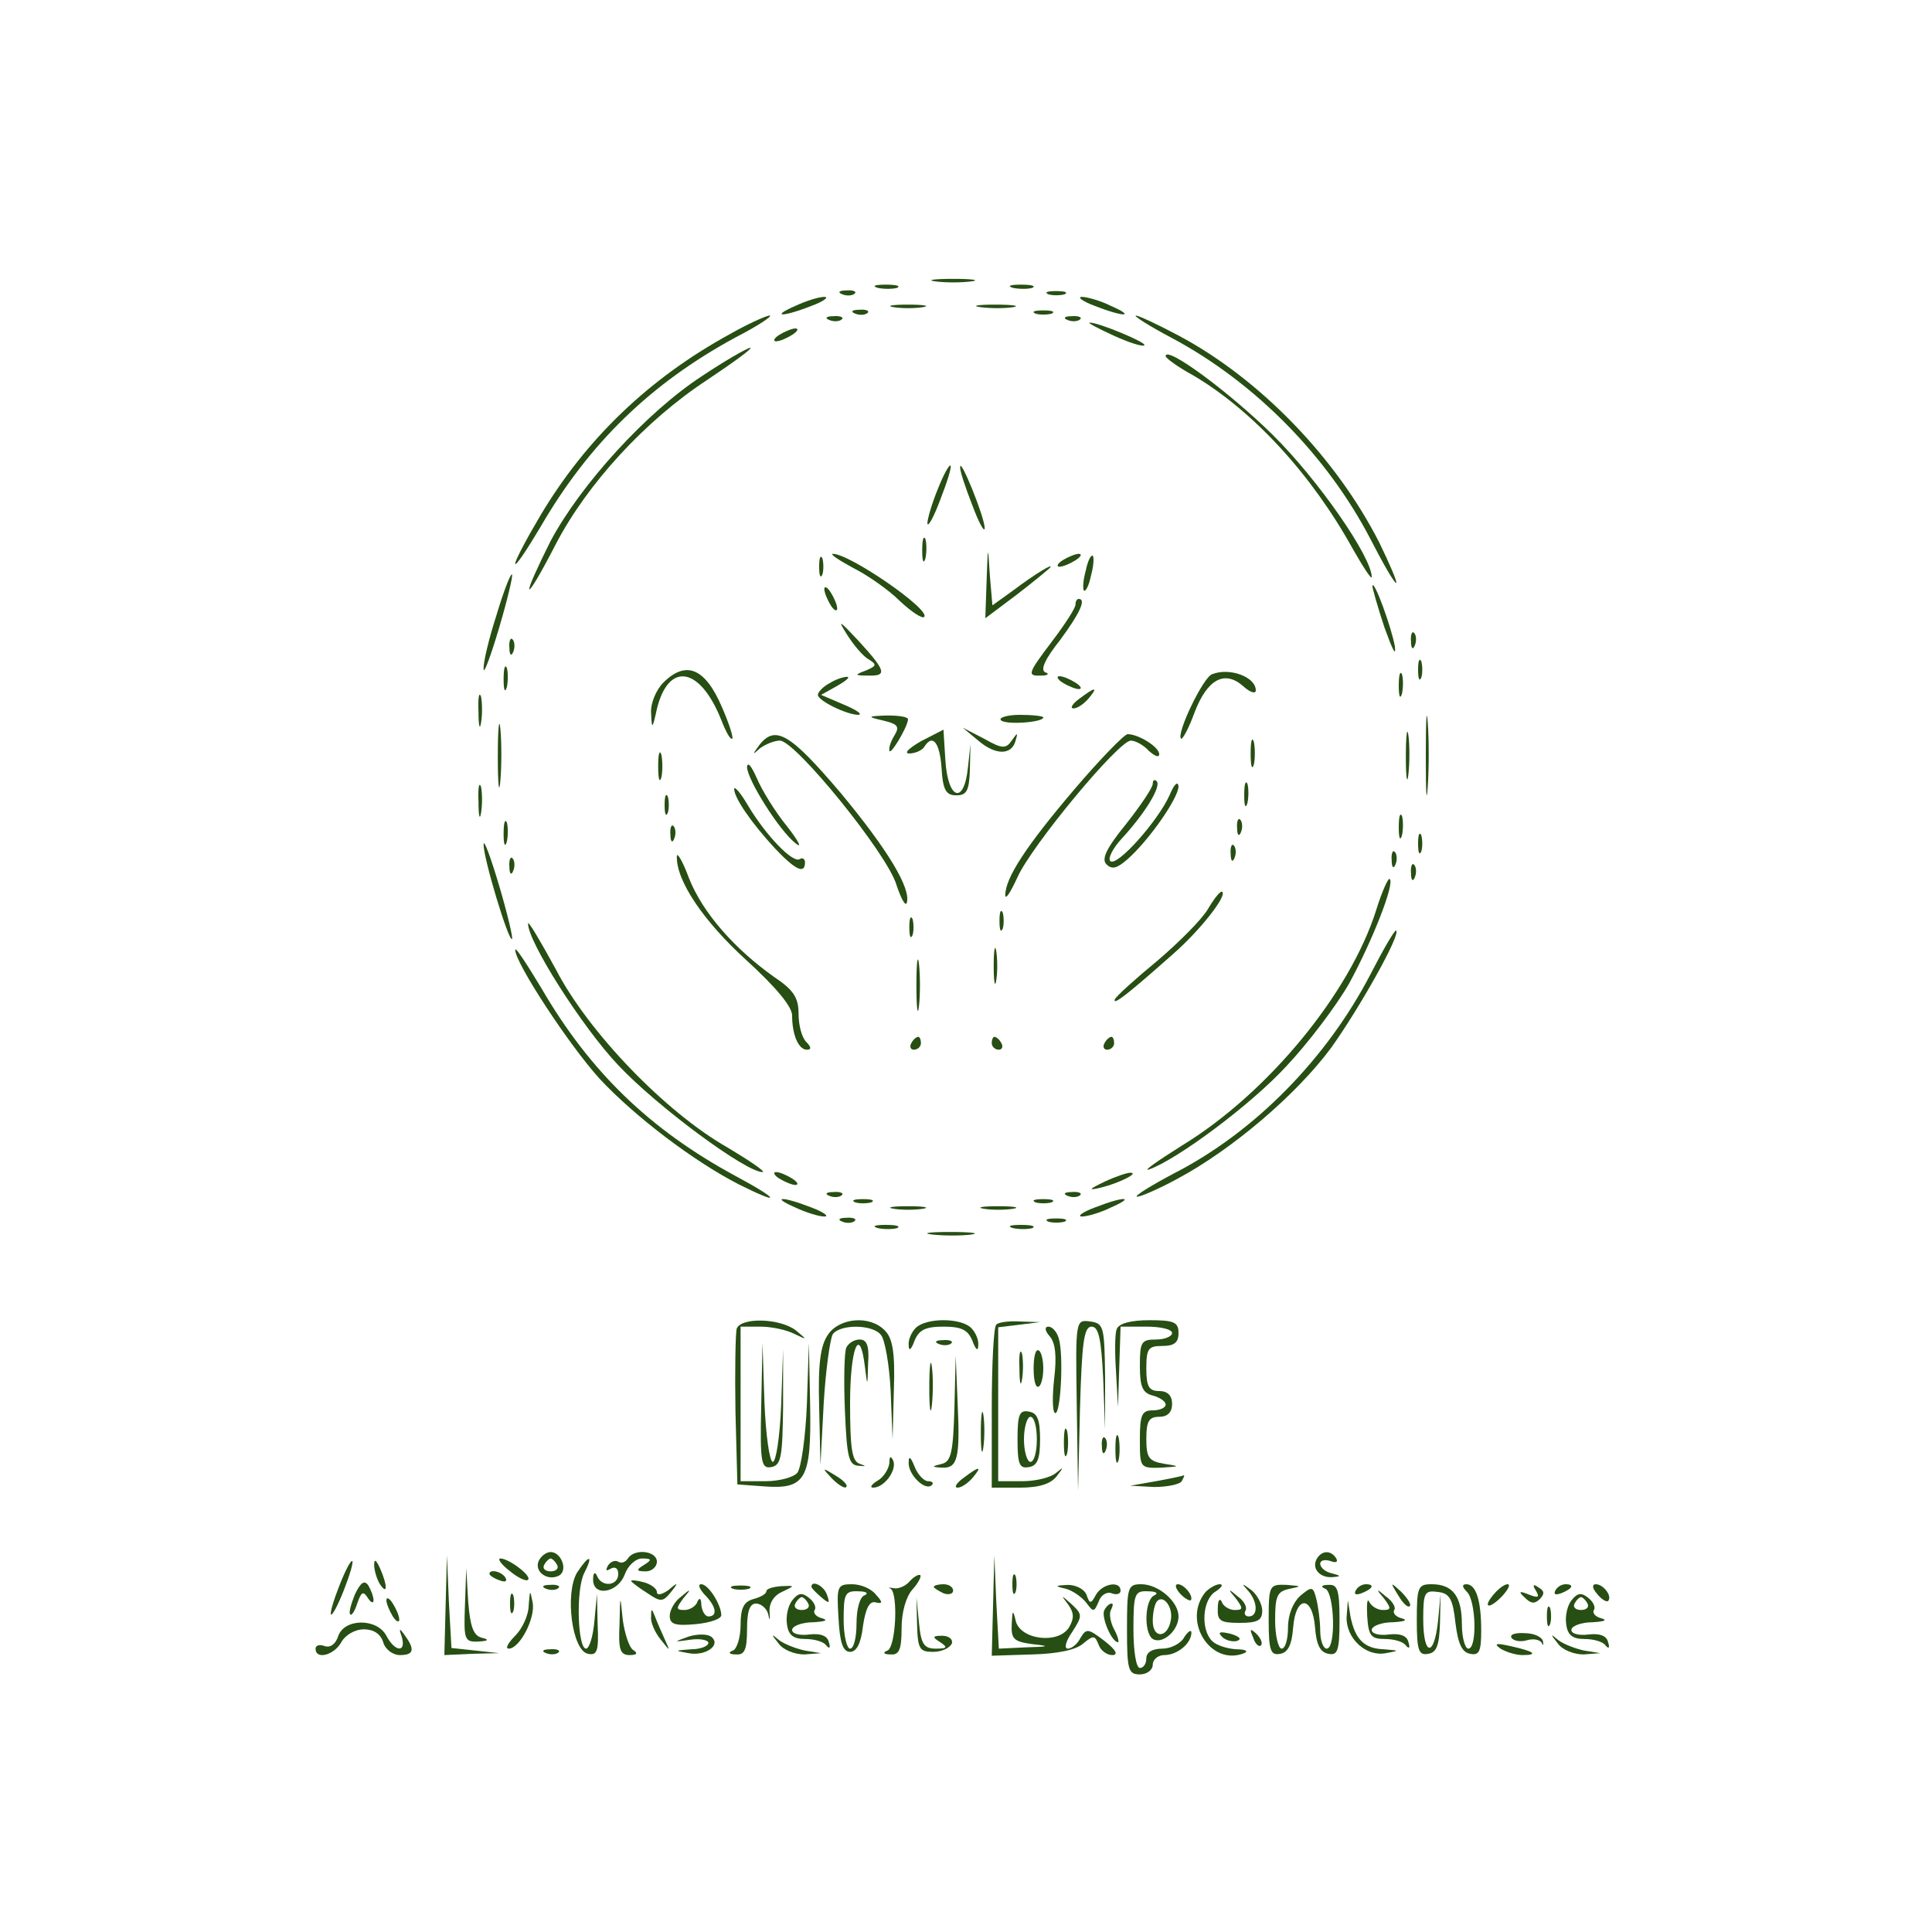 <?xml version="1.0" standalone="no"?>
<!DOCTYPE svg PUBLIC "-//W3C//DTD SVG 20010904//EN"
 "http://www.w3.org/TR/2001/REC-SVG-20010904/DTD/svg10.dtd">
<svg version="1.0" xmlns="http://www.w3.org/2000/svg"
 width="300pt" height="300pt" viewBox="0 0 300 300"
 preserveAspectRatio="xMidYMid meet">
<g transform="translate(0,300) scale(0.1,-0.1)"
fill="#274e13" stroke="none">
<path d="M1453 2563 c15 -2 39 -2 55 0 15 2 2 4 -28 4 -30 0 -43 -2 -27 -4z"/>
<path d="M1363 2553 c9 -2 23 -2 30 0 6 3 -1 5 -18 5 -16 0 -22 -2 -12 -5z"/>
<path d="M1573 2553 c9 -2 23 -2 30 0 6 3 -1 5 -18 5 -16 0 -22 -2 -12 -5z"/>
<path d="M1308 2543 c7 -3 16 -2 19 1 4 3 -2 6 -13 5 -11 0 -14 -3 -6 -6z"/>
<path d="M1628 2543 c6 -2 18 -2 25 0 6 3 1 5 -13 5 -14 0 -19 -2 -12 -5z"/>
<path d="M1235 2525 c-39 -17 -21 -18 25 0 19 7 28 14 20 14 -8 0 -28 -6 -45
-14z"/>
<path d="M1700 2525 c46 -18 64 -17 25 0 -16 8 -37 14 -45 14 -8 0 1 -7 20
-14z"/>
<path d="M1388 2523 c12 -2 32 -2 45 0 12 2 2 4 -23 4 -25 0 -35 -2 -22 -4z"/>
<path d="M1523 2523 c15 -2 37 -2 50 0 12 2 0 4 -28 4 -27 0 -38 -2 -22 -4z"/>
<path d="M1328 2513 c7 -3 16 -2 19 1 4 3 -2 6 -13 5 -11 0 -14 -3 -6 -6z"/>
<path d="M1608 2513 c6 -2 18 -2 25 0 6 3 1 5 -13 5 -14 0 -19 -2 -12 -5z"/>
<path d="M1133 2481 c-126 -69 -223 -163 -293 -280 -22 -37 -40 -71 -40 -76 0
-6 18 21 40 58 75 129 171 222 302 293 35 18 59 34 53 34 -5 0 -34 -13 -62
-29z"/>
<path d="M1288 2503 c7 -3 16 -2 19 1 4 3 -2 6 -13 5 -11 0 -14 -3 -6 -6z"/>
<path d="M1658 2503 c7 -3 16 -2 19 1 4 3 -2 6 -13 5 -11 0 -14 -3 -6 -6z"/>
<path d="M1820 2475 c129 -69 241 -183 308 -312 20 -39 38 -70 40 -68 2 1 -10
29 -26 62 -67 132 -186 255 -312 322 -32 17 -62 31 -66 31 -5 0 20 -16 56 -35z"/>
<path d="M1729 2479 c24 -11 46 -18 48 -15 4 4 -73 36 -85 35 -4 0 13 -9 37
-20z"/>
<path d="M1210 2480 c-8 -5 -10 -10 -5 -10 6 0 17 5 25 10 8 5 11 10 5 10 -5
0 -17 -5 -25 -10z"/>
<path d="M1090 2416 c-86 -56 -188 -168 -235 -256 -20 -40 -35 -73 -33 -75 2
-2 20 29 41 70 49 94 139 192 235 255 42 28 72 50 67 50 -6 -1 -39 -20 -75
-44z"/>
<path d="M1810 2447 c0 -3 19 -17 43 -30 93 -55 184 -154 248 -270 16 -28 29
-48 29 -43 0 31 -83 151 -154 221 -68 67 -166 139 -166 122z"/>
<path d="M1456 2240 c-9 -22 -16 -46 -16 -53 1 -6 10 10 20 37 11 28 18 51 16
53 -2 2 -11 -14 -20 -37z"/>
<path d="M1491 2275 c-1 -5 8 -32 19 -60 10 -27 19 -43 19 -35 0 17 -38 110
-38 95z"/>
<path d="M1432 2145 c0 -16 2 -22 5 -12 2 9 2 23 0 30 -3 6 -5 -1 -5 -18z"/>
<path d="M1532 2098 l-2 -58 48 36 c26 20 49 39 52 42 9 10 -24 -10 -57 -35
l-32 -23 -4 47 c-3 48 -3 48 -5 -9z"/>
<path d="M1272 2120 c0 -14 2 -19 5 -12 2 6 2 18 0 25 -3 6 -5 1 -5 -13z"/>
<path d="M1325 2118 c22 -11 55 -34 72 -51 18 -17 35 -28 38 -25 11 11 -117
99 -142 98 -4 -1 10 -10 32 -22z"/>
<path d="M1650 2130 c-8 -5 -10 -10 -5 -10 6 0 17 5 25 10 8 5 11 10 5 10 -5
0 -17 -5 -25 -10z"/>
<path d="M1686 2114 c-4 -14 -5 -28 -3 -31 3 -2 8 8 11 23 4 14 5 28 3 31 -3
2 -8 -8 -11 -23z"/>
<path d="M771 2045 c-12 -37 -21 -75 -20 -84 0 -9 11 20 24 64 13 44 22 82 20
83 -2 2 -13 -26 -24 -63z"/>
<path d="M1280 2085 c0 -5 5 -17 10 -25 5 -8 10 -10 10 -5 0 6 -5 17 -10 25
-5 8 -10 11 -10 5z"/>
<path d="M2131 2090 c0 -3 8 -32 19 -65 12 -33 18 -46 16 -29 -5 29 -33 106
-35 94z"/>
<path d="M1670 2061 c0 -5 -16 -30 -35 -55 -40 -53 -41 -56 -17 -55 9 0 12 3
5 5 -8 4 0 21 23 50 31 42 41 64 29 64 -3 0 -5 -4 -5 -9z"/>
<path d="M1315 2015 c10 -16 25 -34 34 -39 13 -8 12 -10 -4 -17 -19 -7 -18 -8
3 -8 30 -1 28 7 -15 54 -30 32 -33 34 -18 10z"/>
<path d="M2191 2004 c0 -11 3 -14 6 -6 3 7 2 16 -1 19 -3 4 -6 -2 -5 -13z"/>
<path d="M791 1994 c0 -11 3 -14 6 -6 3 7 2 16 -1 19 -3 4 -6 -2 -5 -13z"/>
<path d="M2202 1960 c0 -14 2 -19 5 -12 2 6 2 18 0 25 -3 6 -5 1 -5 -13z"/>
<path d="M782 1945 c0 -16 2 -22 5 -12 2 9 2 23 0 30 -3 6 -5 -1 -5 -18z"/>
<path d="M1030 1940 c-11 -11 -20 -32 -19 -47 1 -26 2 -26 9 6 18 74 67 66
100 -17 7 -18 14 -31 17 -29 2 2 -5 24 -16 49 -26 61 -56 73 -91 38z"/>
<path d="M1882 1953 c-14 -5 -56 -93 -48 -100 2 -2 12 16 21 41 20 52 47 66
76 40 10 -9 19 -12 19 -6 0 21 -41 36 -68 25z"/>
<path d="M2172 1935 c0 -16 2 -22 5 -12 2 9 2 23 0 30 -3 6 -5 -1 -5 -18z"/>
<path d="M1288 1939 c-10 -5 -18 -14 -18 -18 0 -9 45 -31 63 -31 7 1 -4 8 -23
16 l-35 15 25 14 c14 8 21 14 15 14 -5 0 -18 -4 -27 -10z"/>
<path d="M1650 1940 c8 -5 20 -10 25 -10 6 0 3 5 -5 10 -8 5 -19 10 -25 10 -5
0 -3 -5 5 -10z"/>
<path d="M743 1895 c0 -22 2 -30 4 -17 2 12 2 30 0 40 -3 9 -5 -1 -4 -23z"/>
<path d="M1676 1915 c-11 -8 -15 -15 -9 -15 6 0 16 7 23 15 16 19 11 19 -14 0z"/>
<path d="M2214 1825 c0 -55 1 -76 3 -47 2 29 2 74 0 100 -2 26 -3 2 -3 -53z"/>
<path d="M773 1825 c0 -44 2 -61 4 -37 2 23 2 59 0 80 -2 20 -4 1 -4 -43z"/>
<path d="M1372 1881 c21 -5 25 -9 18 -21 -5 -8 -10 -19 -9 -25 0 -11 28 35 29
48 0 4 -15 6 -32 6 -32 -1 -32 -2 -6 -8z"/>
<path d="M1554 1882 c5 -8 66 -4 66 4 0 2 -16 4 -36 4 -19 0 -33 -4 -30 -8z"/>
<path d="M2183 1825 c0 -33 2 -45 4 -27 2 18 2 45 0 60 -2 15 -4 0 -4 -33z"/>
<path d="M1430 1849 c-19 -11 -27 -19 -18 -19 9 0 20 5 23 10 13 21 24 8 27
-32 2 -35 7 -43 23 -43 16 0 20 7 21 40 l1 40 -4 -37 c-6 -58 -31 -50 -35 11
l-3 48 -35 -18z"/>
<path d="M1519 1850 c27 -23 52 -23 58 0 4 13 3 13 -6 0 -9 -13 -15 -13 -43 3
l-33 17 24 -20z"/>
<path d="M1179 1843 c-11 -15 -11 -16 1 -5 8 6 22 12 31 12 24 0 167 -176 181
-224 7 -21 14 -34 16 -28 7 22 -29 82 -102 170 -79 93 -102 107 -127 75z"/>
<path d="M1668 1774 c-74 -87 -107 -137 -107 -164 0 -8 8 4 19 28 22 49 157
212 176 212 7 0 20 -7 28 -16 9 -8 16 -11 16 -5 0 11 -32 31 -49 31 -5 0 -43
-39 -83 -86z"/>
<path d="M1942 1830 c0 -19 2 -27 5 -17 2 9 2 25 0 35 -3 9 -5 1 -5 -18z"/>
<path d="M1022 1810 c0 -19 2 -27 5 -17 2 9 2 25 0 35 -3 9 -5 1 -5 -18z"/>
<path d="M1160 1809 c0 -19 50 -99 76 -119 10 -8 4 4 -14 27 -18 22 -39 56
-47 75 -8 18 -14 26 -15 17z"/>
<path d="M743 1755 c0 -22 2 -30 4 -17 2 12 2 30 0 40 -3 9 -5 -1 -4 -23z"/>
<path d="M1790 1783 c0 -6 -19 -34 -41 -62 -31 -38 -39 -55 -31 -63 9 -9 17
-6 33 8 33 29 79 95 79 113 -1 9 -7 3 -14 -14 -18 -40 -82 -112 -92 -102 -4 4
4 20 18 35 35 38 62 81 54 89 -3 3 -6 2 -6 -4z"/>
<path d="M1932 1765 c0 -16 2 -22 5 -12 2 9 2 23 0 30 -3 6 -5 -1 -5 -18z"/>
<path d="M1140 1775 c0 -14 27 -53 63 -92 32 -34 47 -41 47 -22 0 5 -4 8 -8 5
-11 -7 -53 37 -81 84 -11 19 -21 30 -21 25z"/>
<path d="M1032 1750 c0 -14 2 -19 5 -12 2 6 2 18 0 25 -3 6 -5 1 -5 -13z"/>
<path d="M2172 1715 c0 -16 2 -22 5 -12 2 9 2 23 0 30 -3 6 -5 -1 -5 -18z"/>
<path d="M782 1705 c0 -16 2 -22 5 -12 2 9 2 23 0 30 -3 6 -5 -1 -5 -18z"/>
<path d="M1921 1714 c0 -11 3 -14 6 -6 3 7 2 16 -1 19 -3 4 -6 -2 -5 -13z"/>
<path d="M1041 1704 c0 -11 3 -14 6 -6 3 7 2 16 -1 19 -3 4 -6 -2 -5 -13z"/>
<path d="M2202 1690 c0 -14 2 -19 5 -12 2 6 2 18 0 25 -3 6 -5 1 -5 -13z"/>
<path d="M751 1689 c-1 -20 39 -152 44 -147 2 1 -7 39 -20 83 -13 44 -24 73
-24 64z"/>
<path d="M1911 1674 c0 -11 3 -14 6 -6 3 7 2 16 -1 19 -3 4 -6 -2 -5 -13z"/>
<path d="M1051 1670 c-1 -38 42 -101 108 -161 46 -42 71 -72 71 -86 0 -30 10
-53 23 -53 7 0 7 4 -1 12 -7 7 -12 26 -12 44 0 25 -8 37 -38 57 -62 44 -111
100 -132 153 -10 27 -19 42 -19 34z"/>
<path d="M2161 1664 c0 -11 3 -14 6 -6 3 7 2 16 -1 19 -3 4 -6 -2 -5 -13z"/>
<path d="M791 1654 c0 -11 3 -14 6 -6 3 7 2 16 -1 19 -3 4 -6 -2 -5 -13z"/>
<path d="M2191 1644 c0 -11 3 -14 6 -6 3 7 2 16 -1 19 -3 4 -6 -2 -5 -13z"/>
<path d="M2137 1587 c-41 -130 -169 -285 -302 -366 -38 -24 -61 -40 -51 -37
43 15 158 100 214 161 33 35 77 93 97 128 36 66 71 155 63 162 -2 3 -12 -19
-21 -48z"/>
<path d="M1876 1589 c-9 -16 -45 -52 -79 -81 -34 -28 -64 -55 -66 -60 -3 -10
21 9 91 71 41 36 83 89 76 96 -2 3 -12 -9 -22 -26z"/>
<path d="M1552 1570 c0 -14 2 -19 5 -12 2 6 2 18 0 25 -3 6 -5 1 -5 -13z"/>
<path d="M1412 1560 c0 -14 2 -19 5 -12 2 6 2 18 0 25 -3 6 -5 1 -5 -13z"/>
<path d="M820 1566 c-1 -27 84 -161 140 -220 60 -64 198 -166 224 -166 6 0
-19 17 -54 38 -97 55 -217 180 -267 277 -24 44 -43 76 -43 71z"/>
<path d="M2128 1487 c-68 -131 -180 -245 -305 -309 -34 -18 -60 -34 -58 -36 2
-2 31 10 64 28 84 45 184 130 238 203 43 60 108 175 101 182 -2 2 -20 -29 -40
-68z"/>
<path d="M1543 1500 c0 -25 2 -35 4 -22 2 12 2 32 0 45 -2 12 -4 2 -4 -23z"/>
<path d="M800 1525 c0 -20 83 -147 131 -200 55 -59 146 -128 216 -164 68 -34
64 -24 -5 13 -133 72 -226 162 -301 291 -23 38 -41 66 -41 60z"/>
<path d="M1423 1470 c0 -36 2 -50 4 -32 2 17 2 47 0 65 -2 17 -4 3 -4 -33z"/>
<path d="M1415 1380 c-3 -5 -1 -10 4 -10 6 0 11 5 11 10 0 6 -2 10 -4 10 -3 0
-8 -4 -11 -10z"/>
<path d="M1540 1380 c0 -5 5 -10 11 -10 5 0 7 5 4 10 -3 6 -8 10 -11 10 -2 0
-4 -4 -4 -10z"/>
<path d="M1715 1380 c-3 -5 -1 -10 4 -10 6 0 11 5 11 10 0 6 -2 10 -4 10 -3 0
-8 -4 -11 -10z"/>
<path d="M1210 1170 c8 -5 20 -10 25 -10 6 0 3 5 -5 10 -8 5 -19 10 -25 10 -5
0 -3 -5 5 -10z"/>
<path d="M1715 1165 c-25 -12 -26 -14 -5 -9 28 7 60 23 45 23 -5 0 -23 -6 -40
-14z"/>
<path d="M1288 1143 c7 -3 16 -2 19 1 4 3 -2 6 -13 5 -11 0 -14 -3 -6 -6z"/>
<path d="M1658 1143 c7 -3 16 -2 19 1 4 3 -2 6 -13 5 -11 0 -14 -3 -6 -6z"/>
<path d="M1235 1125 c17 -8 37 -14 45 -14 8 0 -1 7 -20 14 -46 18 -64 17 -25
0z"/>
<path d="M1328 1133 c6 -2 18 -2 25 0 6 3 1 5 -13 5 -14 0 -19 -2 -12 -5z"/>
<path d="M1608 1133 c6 -2 18 -2 25 0 6 3 1 5 -13 5 -14 0 -19 -2 -12 -5z"/>
<path d="M1700 1125 c-19 -7 -28 -14 -20 -14 8 0 29 6 45 14 39 17 21 18 -25
0z"/>
<path d="M1388 1123 c12 -2 32 -2 45 0 12 2 2 4 -23 4 -25 0 -35 -2 -22 -4z"/>
<path d="M1528 1123 c12 -2 32 -2 45 0 12 2 2 4 -23 4 -25 0 -35 -2 -22 -4z"/>
<path d="M1308 1103 c7 -3 16 -2 19 1 4 3 -2 6 -13 5 -11 0 -14 -3 -6 -6z"/>
<path d="M1628 1103 c6 -2 18 -2 25 0 6 3 1 5 -13 5 -14 0 -19 -2 -12 -5z"/>
<path d="M1363 1093 c9 -2 23 -2 30 0 6 3 -1 5 -18 5 -16 0 -22 -2 -12 -5z"/>
<path d="M1573 1093 c9 -2 23 -2 30 0 6 3 -1 5 -18 5 -16 0 -22 -2 -12 -5z"/>
<path d="M1448 1083 c18 -2 45 -2 60 0 15 2 0 4 -33 4 -33 0 -45 -2 -27 -4z"/>
<path d="M1144 937 c-2 -7 -3 -65 -2 -128 l3 -114 41 -3 c65 -5 74 11 72 126
l-2 97 -3 -94 c-2 -52 -9 -101 -15 -108 -6 -7 -28 -13 -49 -13 l-39 0 0 120 0
120 31 0 c17 0 40 -5 52 -11 21 -10 21 -10 3 5 -24 19 -85 21 -92 3z"/>
<path d="M1286 928 c-12 -17 -16 -45 -14 -113 l2 -90 5 95 c3 52 10 101 14
108 11 16 62 16 75 -1 6 -7 13 -46 15 -87 l3 -75 2 77 c2 58 -2 80 -14 92 -23
24 -70 20 -88 -6z"/>
<path d="M1422 938 c-7 -7 -12 -19 -11 -27 0 -10 4 -7 9 7 7 17 17 22 45 22
28 0 38 -5 45 -22 5 -14 9 -17 9 -7 1 8 -4 20 -11 27 -16 16 -70 16 -86 0z"/>
<path d="M1547 943 c-4 -3 -7 -62 -7 -130 l0 -123 44 0 c30 0 48 6 57 18 11
14 11 15 -1 5 -8 -7 -31 -13 -52 -13 l-38 0 0 119 0 120 33 4 32 4 -31 1 c-17
1 -34 -1 -37 -5z"/>
<path d="M1672 818 l2 -133 3 128 c3 102 6 127 18 127 11 0 15 -19 18 -80 l3
-80 0 82 c-1 78 -2 83 -23 86 -23 3 -23 3 -21 -130z"/>
<path d="M1734 936 c-3 -7 -3 -38 -1 -67 l3 -54 2 63 2 62 40 0 c22 0 40 -4
40 -10 0 -5 -11 -10 -25 -10 -23 0 -25 -4 -25 -41 0 -32 4 -42 20 -46 11 -3
20 -9 20 -14 0 -5 -9 -9 -20 -9 -17 0 -20 -7 -20 -45 0 -44 0 -45 33 -44 30 2
30 2 5 6 -24 4 -28 9 -28 39 0 27 4 34 20 34 13 0 20 7 20 20 0 13 -7 20 -20
20 -16 0 -20 7 -20 35 0 31 3 35 25 35 18 0 25 5 25 20 0 17 -7 20 -45 20 -29
0 -48 -5 -51 -14z"/>
<path d="M1630 925 c9 -10 11 -32 7 -65 -3 -27 -3 -51 1 -54 9 -6 14 91 6 116
-3 10 -10 18 -16 18 -6 0 -6 -6 2 -15z"/>
<path d="M1314 907 c-3 -8 -4 -51 -2 -98 3 -72 6 -84 21 -85 12 -1 13 -1 2 3
-12 4 -15 23 -15 94 0 86 15 123 23 57 4 -32 4 -32 5 5 2 27 -2 37 -13 37 -9
0 -18 -6 -21 -13z"/>
<path d="M1458 913 c7 -3 16 -2 19 1 4 3 -2 6 -13 5 -11 0 -14 -3 -6 -6z"/>
<path d="M1182 817 c-2 -89 0 -98 16 -95 15 3 17 16 18 93 l0 90 -3 -87 c-2
-49 -8 -88 -13 -88 -5 0 -11 42 -13 93 l-3 92 -2 -98z"/>
<path d="M1583 875 c0 -22 2 -30 4 -17 2 12 2 30 0 40 -3 9 -5 -1 -4 -23z"/>
<path d="M1605 875 c0 -18 3 -31 8 -28 4 2 7 15 7 28 0 13 -3 26 -7 28 -5 3
-8 -10 -8 -28z"/>
<path d="M1443 845 c0 -33 2 -45 4 -27 2 18 2 45 0 60 -2 15 -4 0 -4 -33z"/>
<path d="M1482 813 c-2 -68 -5 -82 -19 -86 -17 -4 -17 -5 0 -6 24 -1 28 15 24
100 l-3 74 -2 -82z"/>
<path d="M1523 775 c0 -27 2 -38 4 -22 2 15 2 37 0 50 -2 12 -4 0 -4 -28z"/>
<path d="M1580 765 c0 -39 3 -46 18 -43 13 2 17 13 17 43 0 30 -4 41 -17 43
-15 3 -18 -4 -18 -43z m30 0 c0 -19 -4 -35 -10 -35 -5 0 -10 16 -10 35 0 19 5
35 10 35 6 0 10 -16 10 -35z"/>
<path d="M1652 760 c0 -19 2 -27 5 -17 2 9 2 25 0 35 -3 9 -5 1 -5 -18z"/>
<path d="M1732 750 c0 -19 2 -27 5 -17 2 9 2 25 0 35 -3 9 -5 1 -5 -18z"/>
<path d="M1711 754 c0 -11 3 -14 6 -6 3 7 2 16 -1 19 -3 4 -6 -2 -5 -13z"/>
<path d="M1381 728 c-1 -9 -9 -22 -18 -27 -10 -6 -13 -11 -7 -11 17 0 37 27
31 42 -4 8 -6 7 -6 -4z"/>
<path d="M1411 729 c-1 -19 26 -45 36 -35 3 3 1 6 -6 6 -6 0 -16 10 -21 23 -6
15 -9 17 -9 6z"/>
<path d="M1292 704 c10 -10 20 -16 22 -13 3 3 -5 11 -17 18 -21 13 -21 12 -5
-5z"/>
<path d="M1496 705 c-11 -8 -15 -15 -9 -15 6 0 16 7 23 15 16 19 11 19 -14 0z"/>
<path d="M1795 700 l-40 -7 37 -2 c20 0 40 4 43 9 3 6 5 9 3 9 -2 -1 -21 -5
-43 -9z"/>
<path d="M836 575 c-6 -17 16 -31 33 -21 13 9 2 36 -14 36 -7 0 -16 -7 -19
-15z m29 -5 c3 -5 -1 -10 -10 -10 -9 0 -13 5 -10 10 3 6 8 10 10 10 2 0 7 -4
10 -10z"/>
<path d="M975 580 c-4 -6 -10 -8 -15 -5 -5 3 -12 0 -16 -6 -4 -8 -3 -9 4 -5 7
4 12 1 12 -8 0 -19 -26 -21 -33 -3 -3 7 -6 5 -6 -5 -1 -28 38 -22 49 7 5 14
17 25 27 25 15 0 16 -2 3 -10 -13 -8 -12 -10 3 -10 9 0 17 7 17 15 0 17 -35
21 -45 5z"/>
<path d="M2045 580 c-9 -15 4 -30 23 -29 15 1 15 2 0 6 -10 2 -18 9 -18 15 0
5 7 7 16 4 8 -3 12 -2 9 4 -8 13 -22 13 -30 0z"/>
<path d="M527 538 c-9 -23 -15 -43 -13 -45 2 -2 11 15 20 38 9 23 15 43 13 45
-2 2 -11 -15 -20 -38z"/>
<path d="M581 570 c0 -8 4 -22 9 -30 12 -18 12 -2 0 25 -6 13 -9 15 -9 5z"/>
<path d="M692 508 l-2 -78 43 2 42 1 -37 4 -37 4 -4 72 -3 72 -2 -77z"/>
<path d="M791 561 c13 -11 26 -17 29 -14 6 6 -30 33 -43 33 -5 0 1 -9 14 -19z"/>
<path d="M896 558 c-19 -32 -8 -121 17 -126 14 -3 17 4 15 45 l-1 48 -4 -42
c-2 -24 -8 -43 -13 -43 -13 0 -16 91 -3 117 15 29 8 30 -11 1z"/>
<path d="M1542 507 l-2 -78 63 2 c39 1 68 7 79 17 16 13 18 13 24 -2 3 -9 13
-16 21 -16 10 0 6 8 -12 22 -25 19 -28 20 -37 5 -5 -10 -14 -17 -20 -17 -6 0
-3 12 7 26 16 25 16 27 -1 43 -17 15 -17 15 -5 -1 9 -13 9 -21 1 -35 -17 -27
-77 -19 -83 11 -4 17 -5 16 -6 -6 -1 -23 3 -27 32 -31 28 -3 27 -4 -10 -5
l-42 -2 -4 73 -3 72 -2 -78z"/>
<path d="M722 508 c-2 -54 -1 -58 21 -57 16 1 17 3 5 6 -13 3 -18 18 -21 56
l-3 52 -2 -57z"/>
<path d="M760 556 c0 -2 7 -7 16 -10 8 -3 12 -2 9 4 -6 10 -25 14 -25 6z"/>
<path d="M1412 544 c-6 -7 -18 -12 -25 -10 -6 1 -9 1 -4 -1 12 -8 8 -91 -5
-96 -8 -3 -6 -6 5 -6 13 -1 17 7 17 41 0 25 7 49 17 60 9 10 14 20 12 22 -2 2
-10 -2 -17 -10z"/>
<path d="M1572 540 c0 -14 2 -19 5 -12 2 6 2 18 0 25 -3 6 -5 1 -5 -13z"/>
<path d="M551 524 c-6 -15 -10 -29 -7 -31 2 -2 7 5 11 18 6 17 9 19 16 8 5 -8
9 -9 9 -4 0 6 -4 16 -8 23 -6 9 -12 5 -21 -14z"/>
<path d="M980 545 c0 -1 11 -10 24 -18 22 -15 25 -15 38 1 12 15 11 16 -4 3
-10 -7 -18 -9 -18 -3 0 5 -9 12 -20 15 -11 3 -20 4 -20 2z"/>
<path d="M848 533 c7 -3 16 -2 19 1 4 3 -2 6 -13 5 -11 0 -14 -3 -6 -6z"/>
<path d="M1094 524 c18 -18 21 -34 6 -34 -5 0 -10 8 -11 18 0 10 -3 12 -6 5
-2 -7 -12 -13 -20 -13 -13 0 -14 2 -2 18 13 15 12 16 -3 3 -10 -7 -18 -21 -18
-30 0 -13 8 -16 40 -13 22 2 40 8 40 14 0 16 -20 48 -31 48 -6 0 -3 -7 5 -16z"/>
<path d="M1138 533 c6 -2 18 -2 25 0 6 3 1 5 -13 5 -14 0 -19 -2 -12 -5z"/>
<path d="M1190 529 c0 -4 -9 -9 -20 -12 -15 -4 -20 -14 -20 -40 0 -20 -6 -38
-12 -40 -8 -3 -6 -6 5 -6 13 -1 17 7 17 39 0 28 4 40 14 40 8 0 17 -8 19 -17
2 -11 3 -9 2 4 -1 13 6 25 19 31 21 10 21 10 -1 9 -13 -1 -23 -4 -23 -8z"/>
<path d="M1260 536 c0 -2 7 -9 15 -16 13 -11 14 -10 9 4 -5 14 -24 23 -24 12z"/>
<path d="M1302 488 c2 -39 7 -53 18 -53 10 0 17 13 20 40 4 27 10 39 19 37 12
-3 12 0 1 12 -7 9 -23 16 -37 16 -23 0 -24 -3 -21 -52z m41 35 c-8 -2 -13 -22
-13 -44 0 -21 -4 -39 -10 -39 -5 0 -10 20 -10 45 0 40 2 45 23 44 12 0 16 -3
10 -6z"/>
<path d="M1450 536 c0 -2 7 -6 15 -10 8 -3 15 -1 15 4 0 6 -7 10 -15 10 -8 0
-15 -2 -15 -4z"/>
<path d="M1655 533 c11 -3 25 -13 32 -22 11 -15 12 -14 19 2 3 10 13 16 20 13
8 -3 14 -1 14 4 0 16 -28 11 -38 -6 -8 -15 -10 -15 -15 0 -4 9 -17 15 -29 15
-20 -1 -21 -2 -3 -6z"/>
<path d="M1750 470 c0 -63 2 -70 20 -70 11 0 20 7 20 15 0 8 8 15 18 15 20 0
42 18 42 35 0 5 -5 2 -11 -7 -5 -10 -21 -18 -34 -18 -16 0 -25 -6 -25 -15 0
-8 -4 -15 -10 -15 -6 0 -10 27 -10 60 0 56 2 60 23 59 12 0 16 -3 10 -6 -16
-6 -17 -59 -3 -68 15 -9 40 13 40 35 0 23 -31 50 -58 50 -21 0 -22 -5 -22 -70z
m68 14 c-5 -28 -28 -29 -28 -1 0 13 3 27 7 31 10 10 25 -10 21 -30z"/>
<path d="M1832 526 c7 -8 15 -12 17 -11 5 6 -10 25 -20 25 -5 0 -4 -6 3 -14z"/>
<path d="M1872 528 c-37 -45 8 -116 60 -95 7 3 2 6 -12 6 -15 1 -31 6 -38 13
-18 18 -15 65 6 77 9 6 12 11 6 11 -6 0 -16 -6 -22 -12z"/>
<path d="M1938 530 c15 -17 16 -40 1 -40 -5 0 -8 4 -5 9 3 5 -2 15 -12 22 -15
13 -16 12 -3 -3 12 -16 11 -18 -2 -18 -8 0 -18 6 -20 13 -3 6 -6 2 -6 -10 -1
-20 4 -23 34 -23 28 0 35 4 35 19 0 10 -8 25 -17 32 -15 11 -16 11 -5 -1z"/>
<path d="M1970 484 c0 -47 3 -55 18 -52 12 2 18 14 20 41 4 50 30 50 34 0 2
-27 8 -39 21 -41 14 -3 17 5 17 52 0 47 -3 56 -17 55 -11 0 -13 -3 -5 -6 14
-6 17 -93 2 -93 -5 0 -10 12 -10 28 0 15 -3 37 -6 49 -5 20 -7 20 -25 5 -11
-10 -19 -29 -19 -49 0 -18 -4 -33 -10 -33 -5 0 -10 20 -10 44 0 38 3 45 23 49
19 4 18 4 -5 6 -27 1 -28 0 -28 -55z"/>
<path d="M2105 530 c-3 -6 1 -7 9 -4 18 7 21 14 7 14 -6 0 -13 -4 -16 -10z"/>
<path d="M2171 523 c7 -12 15 -20 18 -17 3 2 -3 12 -13 22 -17 16 -18 16 -5
-5z"/>
<path d="M2200 484 c0 -47 3 -55 18 -52 13 2 17 14 18 48 l1 45 -4 -42 c-6
-57 -23 -55 -23 3 0 41 2 45 23 42 18 -2 23 -11 27 -48 4 -32 10 -46 23 -48
14 -3 17 4 17 36 0 47 -8 72 -23 72 -7 0 -7 -4 1 -12 14 -14 16 -88 2 -88 -5
0 -10 17 -10 38 0 43 -14 62 -47 62 -21 0 -23 -4 -23 -56z"/>
<path d="M2320 525 c-19 -22 -8 -25 13 -3 9 10 13 18 8 18 -5 0 -14 -7 -21
-15z"/>
<path d="M2385 530 c6 -10 4 -12 -11 -6 -15 6 -17 5 -6 -5 9 -9 15 -10 23 -2
8 8 7 13 -2 18 -8 6 -10 4 -4 -5z"/>
<path d="M2415 530 c-3 -6 1 -7 9 -4 18 7 21 14 7 14 -6 0 -13 -4 -16 -10z"/>
<path d="M2480 525 c7 -9 15 -13 17 -11 7 7 -7 26 -19 26 -6 0 -6 -6 2 -15z"/>
<path d="M792 510 c0 -14 2 -19 5 -12 2 6 2 18 0 25 -3 6 -5 1 -5 -13z"/>
<path d="M821 508 c0 -16 -10 -37 -21 -48 -11 -11 -16 -20 -10 -20 17 0 42 48
37 72 -4 20 -4 20 -6 -4z"/>
<path d="M1231 516 c-7 -8 -11 -25 -9 -38 2 -17 10 -23 28 -23 14 0 29 -4 33
-10 5 -6 7 -4 4 5 -2 10 -13 14 -30 12 -15 -2 -27 1 -27 7 0 6 15 12 33 12 17
1 24 3 14 6 -9 2 -15 8 -12 13 3 4 -1 13 -9 19 -10 8 -16 8 -25 -3z m24 -6 c3
-5 -1 -10 -10 -10 -9 0 -13 5 -10 10 3 6 8 10 10 10 2 0 7 -4 10 -10z"/>
<path d="M2149 518 c12 -16 11 -18 -2 -18 -8 0 -18 6 -21 13 -3 6 -4 -4 -3
-23 2 -30 6 -35 27 -35 14 0 29 -4 33 -10 5 -6 7 -4 4 5 -2 10 -13 14 -30 12
-15 -2 -27 1 -27 7 0 6 15 12 33 12 17 1 24 3 14 6 -9 2 -15 8 -12 13 3 4 -3
14 -13 21 -15 13 -16 12 -3 -3z"/>
<path d="M2441 516 c-7 -8 -11 -25 -9 -38 2 -17 10 -23 28 -23 14 0 29 -4 33
-10 5 -6 7 -4 4 5 -2 10 -13 14 -30 12 -15 -2 -27 1 -27 7 0 6 15 12 33 12 17
1 24 3 14 6 -9 2 -15 8 -12 13 3 4 -1 13 -9 19 -10 8 -16 8 -25 -3z m24 -6 c3
-5 -1 -10 -10 -10 -9 0 -13 5 -10 10 3 6 8 10 10 10 2 0 7 -4 10 -10z"/>
<path d="M600 515 c0 -5 5 -17 10 -25 5 -8 10 -10 10 -5 0 6 -5 17 -10 25 -5
8 -10 11 -10 5z"/>
<path d="M962 478 c-2 -40 1 -48 16 -48 11 0 13 3 5 8 -6 4 -13 25 -16 47 -4
40 -4 40 -5 -7z"/>
<path d="M1424 478 c1 -39 4 -43 25 -43 13 0 26 6 29 13 2 6 -4 12 -15 12 -15
0 -16 -2 -3 -10 12 -8 11 -10 -7 -10 -18 0 -23 7 -26 40 l-4 40 1 -42z"/>
<path d="M1715 500 c-6 -9 11 -50 21 -50 2 0 0 9 -6 20 -6 11 -8 25 -5 30 3 6
4 10 1 10 -3 0 -8 -4 -11 -10z"/>
<path d="M2091 489 c-1 -33 30 -62 61 -56 22 4 21 4 -3 6 -31 1 -45 16 -52 51
l-4 25 -2 -26z"/>
<path d="M2402 490 c0 -14 2 -19 5 -12 2 6 2 18 0 25 -3 6 -5 1 -5 -13z"/>
<path d="M1011 489 c-1 -8 6 -24 15 -35 15 -19 15 -19 6 1 -5 11 -12 27 -15
35 -5 13 -6 13 -6 -1z"/>
<path d="M525 459 c-4 -12 -12 -18 -21 -15 -8 3 -14 1 -14 -4 0 -18 29 -10 40
10 6 11 21 20 35 20 15 0 26 -7 30 -20 3 -11 15 -20 26 -20 21 0 24 8 8 30 -9
13 -10 12 -5 -2 7 -25 -11 -23 -24 2 -15 28 -66 27 -75 -1z"/>
<path d="M1070 459 c-25 -9 -25 -9 3 -5 15 2 27 -1 27 -5 0 -5 -12 -10 -27
-10 -26 -2 -26 -2 -4 -6 26 -5 51 12 36 25 -6 5 -21 5 -35 1z"/>
<path d="M1898 458 c5 -5 16 -8 23 -6 8 3 3 7 -10 11 -17 4 -21 3 -13 -5z"/>
<path d="M1946 457 c3 -10 9 -15 12 -12 3 3 0 11 -7 18 -10 9 -11 8 -5 -6z"/>
<path d="M2347 457 c3 -5 14 -7 24 -4 10 3 20 1 23 -4 2 -5 3 -4 2 2 -1 7 -14
13 -28 13 -15 1 -24 -2 -21 -7z"/>
<path d="M1209 448 c7 -10 25 -17 40 -17 l26 2 -25 4 c-14 3 -32 10 -40 16
-13 11 -13 10 -1 -5z"/>
<path d="M2419 448 c7 -10 25 -17 40 -17 l26 2 -25 4 c-14 3 -32 10 -40 16
-13 11 -13 10 -1 -5z"/>
<path d="M2330 440 c8 -5 24 -10 34 -10 26 0 18 6 -19 14 -22 5 -26 4 -15 -4z"/>
<path d="M848 433 c7 -3 16 -2 19 1 4 3 -2 6 -13 5 -11 0 -14 -3 -6 -6z"/>
</g>
</svg>
